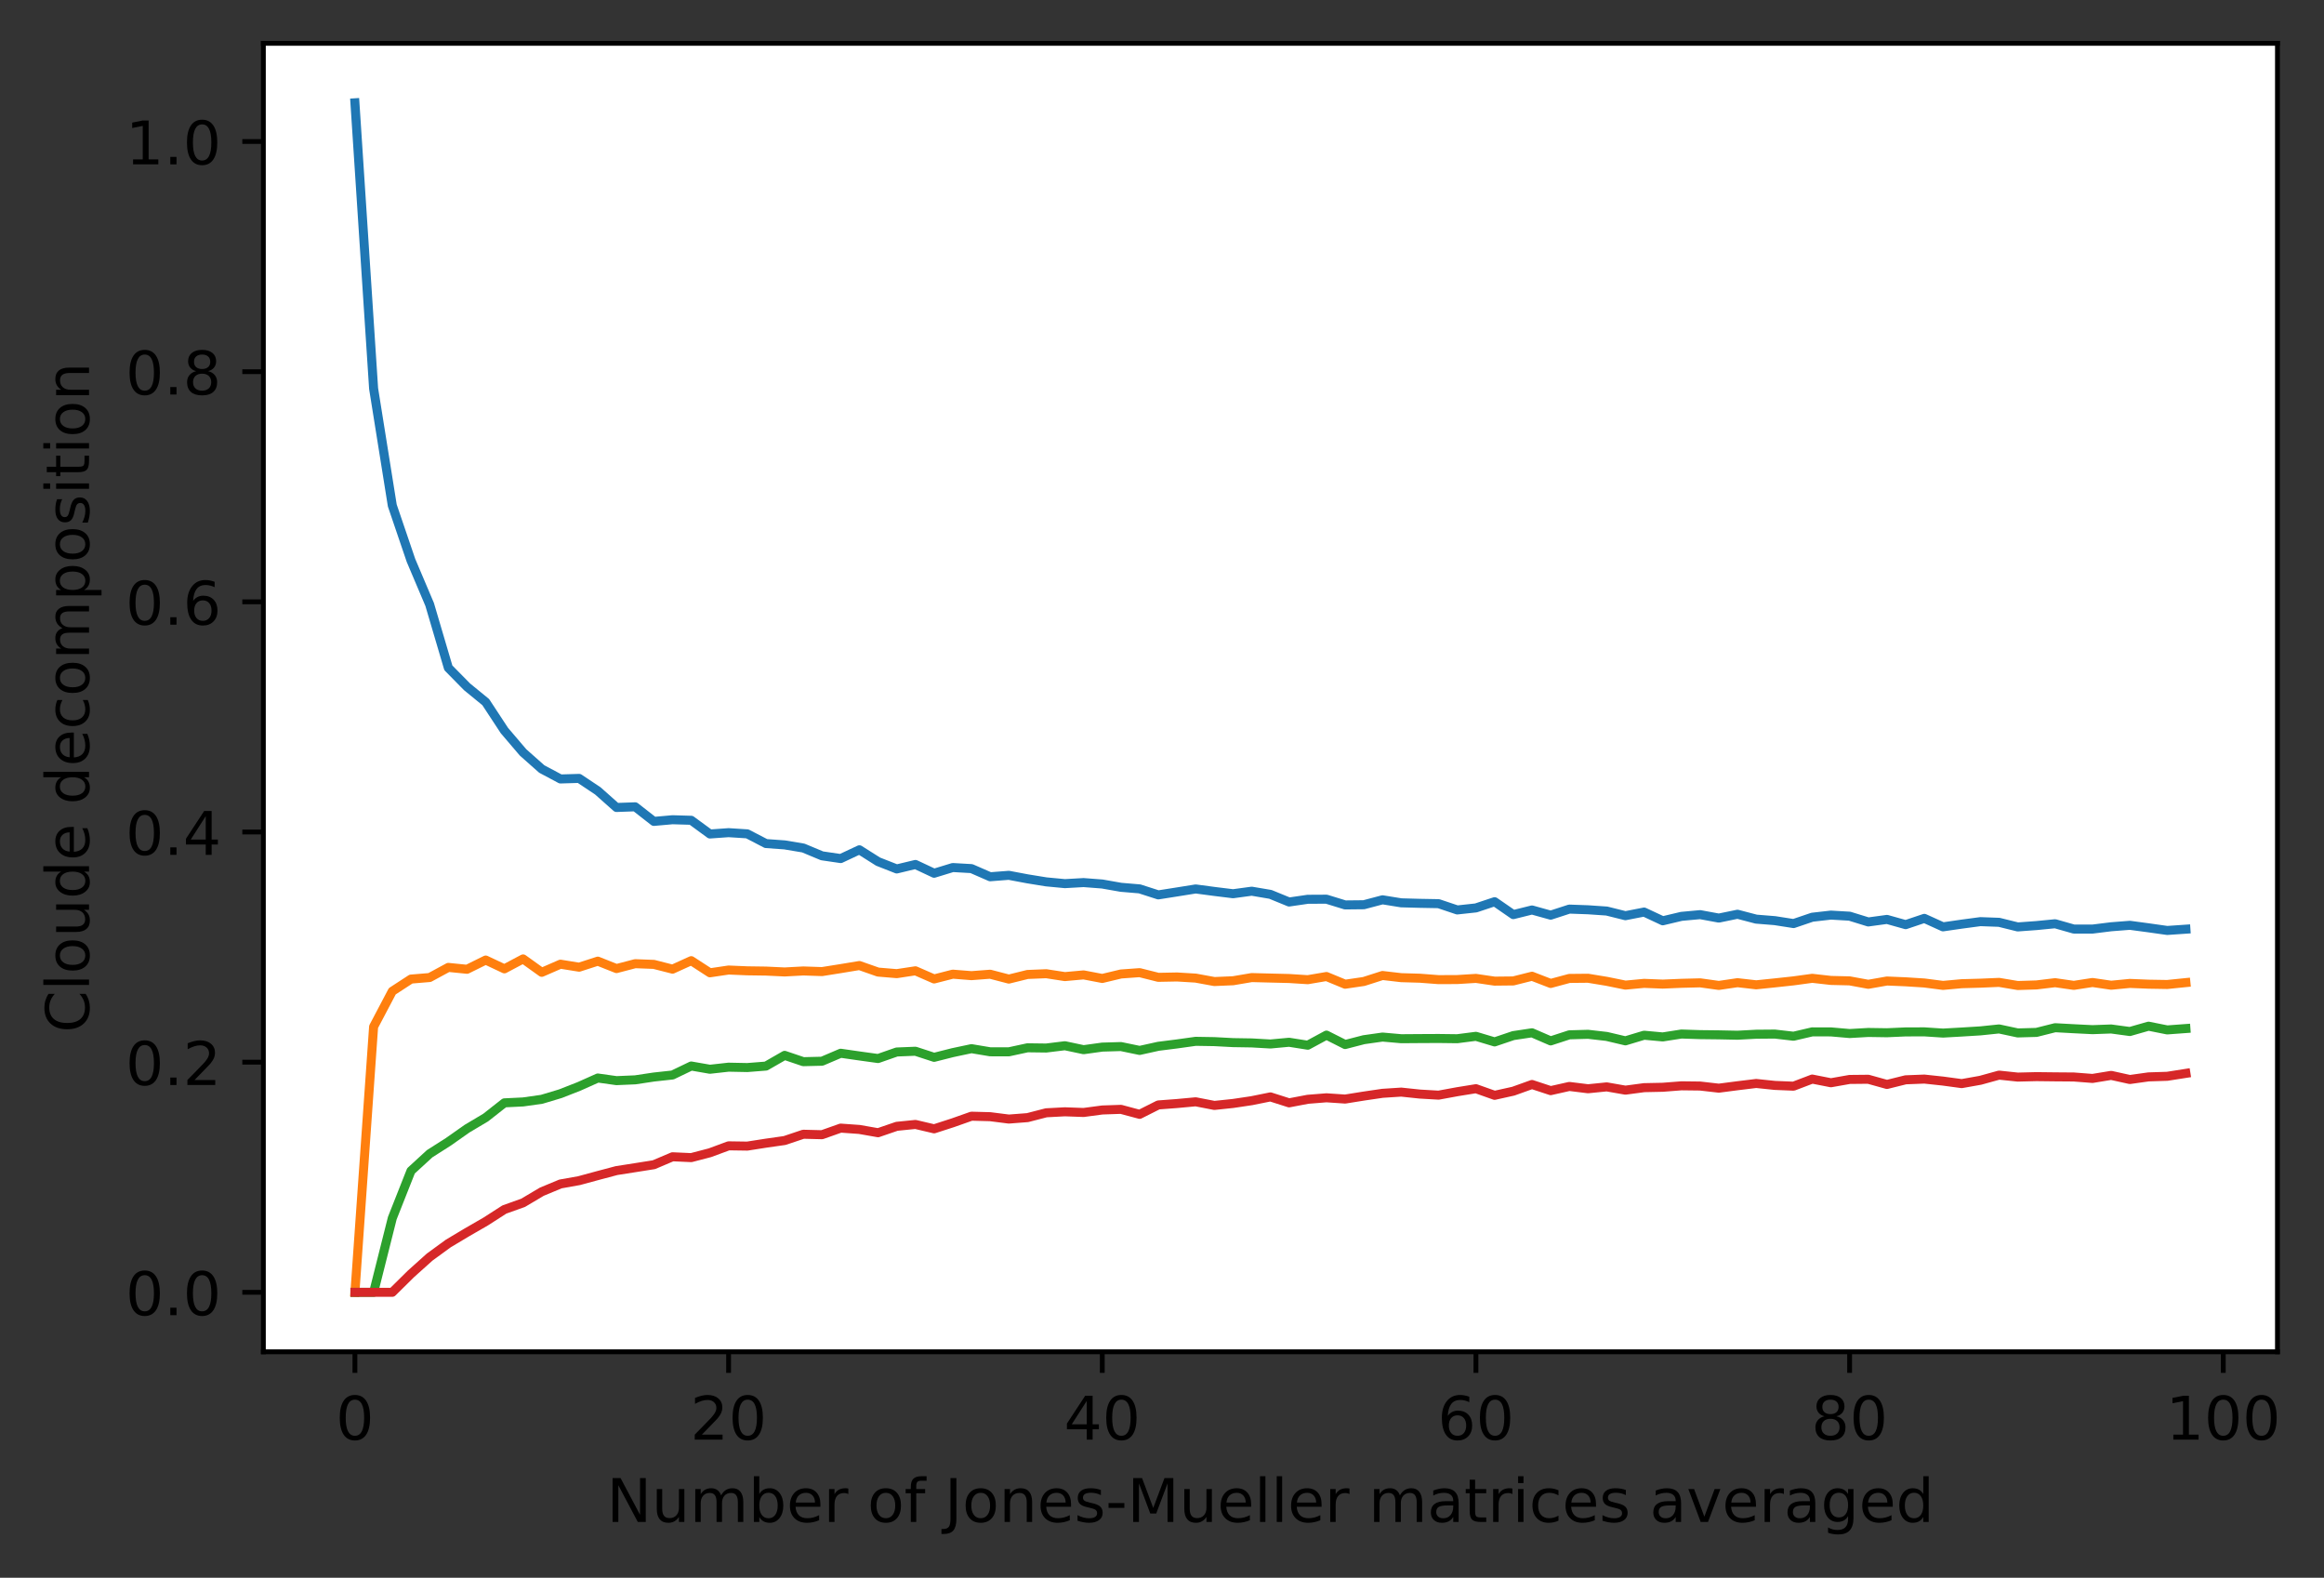 <?xml version="1.0" encoding="utf-8" standalone="no"?>
<!DOCTYPE svg PUBLIC "-//W3C//DTD SVG 1.1//EN"
  "http://www.w3.org/Graphics/SVG/1.1/DTD/svg11.dtd">
<!-- Created with matplotlib (https://matplotlib.org/) -->
<svg height="262.196pt" version="1.1" viewBox="0 0 386.318 262.196" width="386.318pt" xmlns="http://www.w3.org/2000/svg" xmlns:xlink="http://www.w3.org/1999/xlink">
 <rect x="0" y="0" width="386.318" height="262.196" fill="#333333" stroke="none"/>
 <defs>
  <style type="text/css">
*{stroke-linecap:butt;stroke-linejoin:round;}
  </style>
 </defs>
 <g id="figure_1">
  <g id="patch_1">
   <path d="M 0 262.196 
L 386.318 262.196 
L 386.318 0 
L 0 0 
z
" style="fill:none;"/>
  </g>
  <g id="axes_1">
   <g id="patch_2">
    <path d="M 43.781 224.64 
L 378.581 224.64 
L 378.581 7.2 
L 43.781 7.2 
z
" style="fill:#ffffff;"/>
   </g>
   <g id="matplotlib.axis_1">
    <g id="xtick_1">
     <g id="line2d_1">
      <defs>
       <path d="M 0 0 
L 0 3.5 
" id="mc9c6804176" style="stroke:#000000;stroke-width:0.8;"/>
      </defs>
      <g>
       <use style="stroke:#000000;stroke-width:0.8;" x="58.999" xlink:href="#mc9c6804176" y="224.64"/>
      </g>
     </g>
     <g id="text_1">
      <!-- 0 -->
      <defs>
       <path d="M 31.781 66.406 
Q 24.172 66.406 20.328 58.906 
Q 16.5 51.422 16.5 36.375 
Q 16.5 21.391 20.328 13.891 
Q 24.172 6.391 31.781 6.391 
Q 39.453 6.391 43.281 13.891 
Q 47.125 21.391 47.125 36.375 
Q 47.125 51.422 43.281 58.906 
Q 39.453 66.406 31.781 66.406 
z
M 31.781 74.219 
Q 44.047 74.219 50.516 64.516 
Q 56.984 54.828 56.984 36.375 
Q 56.984 17.969 50.516 8.266 
Q 44.047 -1.422 31.781 -1.422 
Q 19.531 -1.422 13.062 8.266 
Q 6.594 17.969 6.594 36.375 
Q 6.594 54.828 13.062 64.516 
Q 19.531 74.219 31.781 74.219 
z
" id="DejaVuSans-48"/>
      </defs>
      <g transform="translate(55.818 239.238)scale(0.1 -0.1)">
       <use xlink:href="#DejaVuSans-48"/>
      </g>
     </g>
    </g>
    <g id="xtick_2">
     <g id="line2d_2">
      <g>
       <use style="stroke:#000000;stroke-width:0.8;" x="121.114" xlink:href="#mc9c6804176" y="224.64"/>
      </g>
     </g>
     <g id="text_2">
      <!-- 20 -->
      <defs>
       <path d="M 19.188 8.297 
L 53.609 8.297 
L 53.609 0 
L 7.328 0 
L 7.328 8.297 
Q 12.938 14.109 22.625 23.891 
Q 32.328 33.688 34.812 36.531 
Q 39.547 41.844 41.422 45.531 
Q 43.312 49.219 43.312 52.781 
Q 43.312 58.594 39.234 62.25 
Q 35.156 65.922 28.609 65.922 
Q 23.969 65.922 18.812 64.312 
Q 13.672 62.703 7.812 59.422 
L 7.812 69.391 
Q 13.766 71.781 18.938 73 
Q 24.125 74.219 28.422 74.219 
Q 39.75 74.219 46.484 68.547 
Q 53.219 62.891 53.219 53.422 
Q 53.219 48.922 51.531 44.891 
Q 49.859 40.875 45.406 35.406 
Q 44.188 33.984 37.641 27.219 
Q 31.109 20.453 19.188 8.297 
z
" id="DejaVuSans-50"/>
      </defs>
      <g transform="translate(114.752 239.238)scale(0.1 -0.1)">
       <use xlink:href="#DejaVuSans-50"/>
       <use x="63.623" xlink:href="#DejaVuSans-48"/>
      </g>
     </g>
    </g>
    <g id="xtick_3">
     <g id="line2d_3">
      <g>
       <use style="stroke:#000000;stroke-width:0.8;" x="183.229" xlink:href="#mc9c6804176" y="224.64"/>
      </g>
     </g>
     <g id="text_3">
      <!-- 40 -->
      <defs>
       <path d="M 37.797 64.312 
L 12.891 25.391 
L 37.797 25.391 
z
M 35.203 72.906 
L 47.609 72.906 
L 47.609 25.391 
L 58.016 25.391 
L 58.016 17.188 
L 47.609 17.188 
L 47.609 0 
L 37.797 0 
L 37.797 17.188 
L 4.891 17.188 
L 4.891 26.703 
z
" id="DejaVuSans-52"/>
      </defs>
      <g transform="translate(176.867 239.238)scale(0.1 -0.1)">
       <use xlink:href="#DejaVuSans-52"/>
       <use x="63.623" xlink:href="#DejaVuSans-48"/>
      </g>
     </g>
    </g>
    <g id="xtick_4">
     <g id="line2d_4">
      <g>
       <use style="stroke:#000000;stroke-width:0.8;" x="245.345" xlink:href="#mc9c6804176" y="224.64"/>
      </g>
     </g>
     <g id="text_4">
      <!-- 60 -->
      <defs>
       <path d="M 33.016 40.375 
Q 26.375 40.375 22.484 35.828 
Q 18.609 31.297 18.609 23.391 
Q 18.609 15.531 22.484 10.953 
Q 26.375 6.391 33.016 6.391 
Q 39.656 6.391 43.531 10.953 
Q 47.406 15.531 47.406 23.391 
Q 47.406 31.297 43.531 35.828 
Q 39.656 40.375 33.016 40.375 
z
M 52.594 71.297 
L 52.594 62.312 
Q 48.875 64.062 45.094 64.984 
Q 41.312 65.922 37.594 65.922 
Q 27.828 65.922 22.672 59.328 
Q 17.531 52.734 16.797 39.406 
Q 19.672 43.656 24.016 45.922 
Q 28.375 48.188 33.594 48.188 
Q 44.578 48.188 50.953 41.516 
Q 57.328 34.859 57.328 23.391 
Q 57.328 12.156 50.688 5.359 
Q 44.047 -1.422 33.016 -1.422 
Q 20.359 -1.422 13.672 8.266 
Q 6.984 17.969 6.984 36.375 
Q 6.984 53.656 15.188 63.938 
Q 23.391 74.219 37.203 74.219 
Q 40.922 74.219 44.703 73.484 
Q 48.484 72.75 52.594 71.297 
z
" id="DejaVuSans-54"/>
      </defs>
      <g transform="translate(238.982 239.238)scale(0.1 -0.1)">
       <use xlink:href="#DejaVuSans-54"/>
       <use x="63.623" xlink:href="#DejaVuSans-48"/>
      </g>
     </g>
    </g>
    <g id="xtick_5">
     <g id="line2d_5">
      <g>
       <use style="stroke:#000000;stroke-width:0.8;" x="307.46" xlink:href="#mc9c6804176" y="224.64"/>
      </g>
     </g>
     <g id="text_5">
      <!-- 80 -->
      <defs>
       <path d="M 31.781 34.625 
Q 24.75 34.625 20.719 30.859 
Q 16.703 27.094 16.703 20.516 
Q 16.703 13.922 20.719 10.156 
Q 24.75 6.391 31.781 6.391 
Q 38.812 6.391 42.859 10.172 
Q 46.922 13.969 46.922 20.516 
Q 46.922 27.094 42.891 30.859 
Q 38.875 34.625 31.781 34.625 
z
M 21.922 38.812 
Q 15.578 40.375 12.031 44.719 
Q 8.5 49.078 8.5 55.328 
Q 8.5 64.062 14.719 69.141 
Q 20.953 74.219 31.781 74.219 
Q 42.672 74.219 48.875 69.141 
Q 55.078 64.062 55.078 55.328 
Q 55.078 49.078 51.531 44.719 
Q 48 40.375 41.703 38.812 
Q 48.828 37.156 52.797 32.312 
Q 56.781 27.484 56.781 20.516 
Q 56.781 9.906 50.312 4.234 
Q 43.844 -1.422 31.781 -1.422 
Q 19.734 -1.422 13.25 4.234 
Q 6.781 9.906 6.781 20.516 
Q 6.781 27.484 10.781 32.312 
Q 14.797 37.156 21.922 38.812 
z
M 18.312 54.391 
Q 18.312 48.734 21.844 45.562 
Q 25.391 42.391 31.781 42.391 
Q 38.141 42.391 41.719 45.562 
Q 45.312 48.734 45.312 54.391 
Q 45.312 60.062 41.719 63.234 
Q 38.141 66.406 31.781 66.406 
Q 25.391 66.406 21.844 63.234 
Q 18.312 60.062 18.312 54.391 
z
" id="DejaVuSans-56"/>
      </defs>
      <g transform="translate(301.097 239.238)scale(0.1 -0.1)">
       <use xlink:href="#DejaVuSans-56"/>
       <use x="63.623" xlink:href="#DejaVuSans-48"/>
      </g>
     </g>
    </g>
    <g id="xtick_6">
     <g id="line2d_6">
      <g>
       <use style="stroke:#000000;stroke-width:0.8;" x="369.575" xlink:href="#mc9c6804176" y="224.64"/>
      </g>
     </g>
     <g id="text_6">
      <!-- 100 -->
      <defs>
       <path d="M 12.406 8.297 
L 28.516 8.297 
L 28.516 63.922 
L 10.984 60.406 
L 10.984 69.391 
L 28.422 72.906 
L 38.281 72.906 
L 38.281 8.297 
L 54.391 8.297 
L 54.391 0 
L 12.406 0 
z
" id="DejaVuSans-49"/>
      </defs>
      <g transform="translate(360.031 239.238)scale(0.1 -0.1)">
       <use xlink:href="#DejaVuSans-49"/>
       <use x="63.623" xlink:href="#DejaVuSans-48"/>
       <use x="127.246" xlink:href="#DejaVuSans-48"/>
      </g>
     </g>
    </g>
    <g id="text_7">
     <!-- Number of Jones-Mueller matrices averaged -->
     <defs>
      <path d="M 9.812 72.906 
L 23.094 72.906 
L 55.422 11.922 
L 55.422 72.906 
L 64.984 72.906 
L 64.984 0 
L 51.703 0 
L 19.391 60.984 
L 19.391 0 
L 9.812 0 
z
" id="DejaVuSans-78"/>
      <path d="M 8.5 21.578 
L 8.5 54.688 
L 17.484 54.688 
L 17.484 21.922 
Q 17.484 14.156 20.5 10.266 
Q 23.531 6.391 29.594 6.391 
Q 36.859 6.391 41.078 11.031 
Q 45.312 15.672 45.312 23.688 
L 45.312 54.688 
L 54.297 54.688 
L 54.297 0 
L 45.312 0 
L 45.312 8.406 
Q 42.047 3.422 37.719 1 
Q 33.406 -1.422 27.688 -1.422 
Q 18.266 -1.422 13.375 4.438 
Q 8.5 10.297 8.5 21.578 
z
M 31.109 56 
z
" id="DejaVuSans-117"/>
      <path d="M 52 44.188 
Q 55.375 50.25 60.062 53.125 
Q 64.75 56 71.094 56 
Q 79.641 56 84.281 50.016 
Q 88.922 44.047 88.922 33.016 
L 88.922 0 
L 79.891 0 
L 79.891 32.719 
Q 79.891 40.578 77.094 44.375 
Q 74.312 48.188 68.609 48.188 
Q 61.625 48.188 57.562 43.547 
Q 53.516 38.922 53.516 30.906 
L 53.516 0 
L 44.484 0 
L 44.484 32.719 
Q 44.484 40.625 41.703 44.406 
Q 38.922 48.188 33.109 48.188 
Q 26.219 48.188 22.156 43.531 
Q 18.109 38.875 18.109 30.906 
L 18.109 0 
L 9.078 0 
L 9.078 54.688 
L 18.109 54.688 
L 18.109 46.188 
Q 21.188 51.219 25.484 53.609 
Q 29.781 56 35.688 56 
Q 41.656 56 45.828 52.969 
Q 50 49.953 52 44.188 
z
" id="DejaVuSans-109"/>
      <path d="M 48.688 27.297 
Q 48.688 37.203 44.609 42.844 
Q 40.531 48.484 33.406 48.484 
Q 26.266 48.484 22.188 42.844 
Q 18.109 37.203 18.109 27.297 
Q 18.109 17.391 22.188 11.75 
Q 26.266 6.109 33.406 6.109 
Q 40.531 6.109 44.609 11.75 
Q 48.688 17.391 48.688 27.297 
z
M 18.109 46.391 
Q 20.953 51.266 25.266 53.625 
Q 29.594 56 35.594 56 
Q 45.562 56 51.781 48.094 
Q 58.016 40.188 58.016 27.297 
Q 58.016 14.406 51.781 6.484 
Q 45.562 -1.422 35.594 -1.422 
Q 29.594 -1.422 25.266 0.953 
Q 20.953 3.328 18.109 8.203 
L 18.109 0 
L 9.078 0 
L 9.078 75.984 
L 18.109 75.984 
z
" id="DejaVuSans-98"/>
      <path d="M 56.203 29.594 
L 56.203 25.203 
L 14.891 25.203 
Q 15.484 15.922 20.484 11.062 
Q 25.484 6.203 34.422 6.203 
Q 39.594 6.203 44.453 7.469 
Q 49.312 8.734 54.109 11.281 
L 54.109 2.781 
Q 49.266 0.734 44.188 -0.344 
Q 39.109 -1.422 33.891 -1.422 
Q 20.797 -1.422 13.156 6.188 
Q 5.516 13.812 5.516 26.812 
Q 5.516 40.234 12.766 48.109 
Q 20.016 56 32.328 56 
Q 43.359 56 49.781 48.891 
Q 56.203 41.797 56.203 29.594 
z
M 47.219 32.234 
Q 47.125 39.594 43.094 43.984 
Q 39.062 48.391 32.422 48.391 
Q 24.906 48.391 20.391 44.141 
Q 15.875 39.891 15.188 32.172 
z
" id="DejaVuSans-101"/>
      <path d="M 41.109 46.297 
Q 39.594 47.172 37.812 47.578 
Q 36.031 48 33.891 48 
Q 26.266 48 22.188 43.047 
Q 18.109 38.094 18.109 28.812 
L 18.109 0 
L 9.078 0 
L 9.078 54.688 
L 18.109 54.688 
L 18.109 46.188 
Q 20.953 51.172 25.484 53.578 
Q 30.031 56 36.531 56 
Q 37.453 56 38.578 55.875 
Q 39.703 55.766 41.062 55.516 
z
" id="DejaVuSans-114"/>
      <path id="DejaVuSans-32"/>
      <path d="M 30.609 48.391 
Q 23.391 48.391 19.188 42.75 
Q 14.984 37.109 14.984 27.297 
Q 14.984 17.484 19.156 11.844 
Q 23.344 6.203 30.609 6.203 
Q 37.797 6.203 41.984 11.859 
Q 46.188 17.531 46.188 27.297 
Q 46.188 37.016 41.984 42.703 
Q 37.797 48.391 30.609 48.391 
z
M 30.609 56 
Q 42.328 56 49.016 48.375 
Q 55.719 40.766 55.719 27.297 
Q 55.719 13.875 49.016 6.219 
Q 42.328 -1.422 30.609 -1.422 
Q 18.844 -1.422 12.172 6.219 
Q 5.516 13.875 5.516 27.297 
Q 5.516 40.766 12.172 48.375 
Q 18.844 56 30.609 56 
z
" id="DejaVuSans-111"/>
      <path d="M 37.109 75.984 
L 37.109 68.5 
L 28.516 68.5 
Q 23.688 68.5 21.797 66.547 
Q 19.922 64.594 19.922 59.516 
L 19.922 54.688 
L 34.719 54.688 
L 34.719 47.703 
L 19.922 47.703 
L 19.922 0 
L 10.891 0 
L 10.891 47.703 
L 2.297 47.703 
L 2.297 54.688 
L 10.891 54.688 
L 10.891 58.5 
Q 10.891 67.625 15.141 71.797 
Q 19.391 75.984 28.609 75.984 
z
" id="DejaVuSans-102"/>
      <path d="M 9.812 72.906 
L 19.672 72.906 
L 19.672 5.078 
Q 19.672 -8.109 14.672 -14.062 
Q 9.672 -20.016 -1.422 -20.016 
L -5.172 -20.016 
L -5.172 -11.719 
L -2.094 -11.719 
Q 4.438 -11.719 7.125 -8.047 
Q 9.812 -4.391 9.812 5.078 
z
" id="DejaVuSans-74"/>
      <path d="M 54.891 33.016 
L 54.891 0 
L 45.906 0 
L 45.906 32.719 
Q 45.906 40.484 42.875 44.328 
Q 39.844 48.188 33.797 48.188 
Q 26.516 48.188 22.312 43.547 
Q 18.109 38.922 18.109 30.906 
L 18.109 0 
L 9.078 0 
L 9.078 54.688 
L 18.109 54.688 
L 18.109 46.188 
Q 21.344 51.125 25.703 53.562 
Q 30.078 56 35.797 56 
Q 45.219 56 50.047 50.172 
Q 54.891 44.344 54.891 33.016 
z
" id="DejaVuSans-110"/>
      <path d="M 44.281 53.078 
L 44.281 44.578 
Q 40.484 46.531 36.375 47.5 
Q 32.281 48.484 27.875 48.484 
Q 21.188 48.484 17.844 46.438 
Q 14.5 44.391 14.5 40.281 
Q 14.5 37.156 16.891 35.375 
Q 19.281 33.594 26.516 31.984 
L 29.594 31.297 
Q 39.156 29.25 43.188 25.516 
Q 47.219 21.781 47.219 15.094 
Q 47.219 7.469 41.188 3.016 
Q 35.156 -1.422 24.609 -1.422 
Q 20.219 -1.422 15.453 -0.562 
Q 10.688 0.297 5.422 2 
L 5.422 11.281 
Q 10.406 8.688 15.234 7.391 
Q 20.062 6.109 24.812 6.109 
Q 31.156 6.109 34.562 8.281 
Q 37.984 10.453 37.984 14.406 
Q 37.984 18.062 35.516 20.016 
Q 33.062 21.969 24.703 23.781 
L 21.578 24.516 
Q 13.234 26.266 9.516 29.906 
Q 5.812 33.547 5.812 39.891 
Q 5.812 47.609 11.281 51.797 
Q 16.75 56 26.812 56 
Q 31.781 56 36.172 55.266 
Q 40.578 54.547 44.281 53.078 
z
" id="DejaVuSans-115"/>
      <path d="M 4.891 31.391 
L 31.203 31.391 
L 31.203 23.391 
L 4.891 23.391 
z
" id="DejaVuSans-45"/>
      <path d="M 9.812 72.906 
L 24.516 72.906 
L 43.109 23.297 
L 61.812 72.906 
L 76.516 72.906 
L 76.516 0 
L 66.891 0 
L 66.891 64.016 
L 48.094 14.016 
L 38.188 14.016 
L 19.391 64.016 
L 19.391 0 
L 9.812 0 
z
" id="DejaVuSans-77"/>
      <path d="M 9.422 75.984 
L 18.406 75.984 
L 18.406 0 
L 9.422 0 
z
" id="DejaVuSans-108"/>
      <path d="M 34.281 27.484 
Q 23.391 27.484 19.188 25 
Q 14.984 22.516 14.984 16.5 
Q 14.984 11.719 18.141 8.906 
Q 21.297 6.109 26.703 6.109 
Q 34.188 6.109 38.703 11.406 
Q 43.219 16.703 43.219 25.484 
L 43.219 27.484 
z
M 52.203 31.203 
L 52.203 0 
L 43.219 0 
L 43.219 8.297 
Q 40.141 3.328 35.547 0.953 
Q 30.953 -1.422 24.312 -1.422 
Q 15.922 -1.422 10.953 3.297 
Q 6 8.016 6 15.922 
Q 6 25.141 12.172 29.828 
Q 18.359 34.516 30.609 34.516 
L 43.219 34.516 
L 43.219 35.406 
Q 43.219 41.609 39.141 45 
Q 35.062 48.391 27.688 48.391 
Q 23 48.391 18.547 47.266 
Q 14.109 46.141 10.016 43.891 
L 10.016 52.203 
Q 14.938 54.109 19.578 55.047 
Q 24.219 56 28.609 56 
Q 40.484 56 46.344 49.844 
Q 52.203 43.703 52.203 31.203 
z
" id="DejaVuSans-97"/>
      <path d="M 18.312 70.219 
L 18.312 54.688 
L 36.812 54.688 
L 36.812 47.703 
L 18.312 47.703 
L 18.312 18.016 
Q 18.312 11.328 20.141 9.422 
Q 21.969 7.516 27.594 7.516 
L 36.812 7.516 
L 36.812 0 
L 27.594 0 
Q 17.188 0 13.234 3.875 
Q 9.281 7.766 9.281 18.016 
L 9.281 47.703 
L 2.688 47.703 
L 2.688 54.688 
L 9.281 54.688 
L 9.281 70.219 
z
" id="DejaVuSans-116"/>
      <path d="M 9.422 54.688 
L 18.406 54.688 
L 18.406 0 
L 9.422 0 
z
M 9.422 75.984 
L 18.406 75.984 
L 18.406 64.594 
L 9.422 64.594 
z
" id="DejaVuSans-105"/>
      <path d="M 48.781 52.594 
L 48.781 44.188 
Q 44.969 46.297 41.141 47.344 
Q 37.312 48.391 33.406 48.391 
Q 24.656 48.391 19.812 42.844 
Q 14.984 37.312 14.984 27.297 
Q 14.984 17.281 19.812 11.734 
Q 24.656 6.203 33.406 6.203 
Q 37.312 6.203 41.141 7.25 
Q 44.969 8.297 48.781 10.406 
L 48.781 2.094 
Q 45.016 0.344 40.984 -0.531 
Q 36.969 -1.422 32.422 -1.422 
Q 20.062 -1.422 12.781 6.344 
Q 5.516 14.109 5.516 27.297 
Q 5.516 40.672 12.859 48.328 
Q 20.219 56 33.016 56 
Q 37.156 56 41.109 55.141 
Q 45.062 54.297 48.781 52.594 
z
" id="DejaVuSans-99"/>
      <path d="M 2.984 54.688 
L 12.5 54.688 
L 29.594 8.797 
L 46.688 54.688 
L 56.203 54.688 
L 35.688 0 
L 23.484 0 
z
" id="DejaVuSans-118"/>
      <path d="M 45.406 27.984 
Q 45.406 37.75 41.375 43.109 
Q 37.359 48.484 30.078 48.484 
Q 22.859 48.484 18.828 43.109 
Q 14.797 37.75 14.797 27.984 
Q 14.797 18.266 18.828 12.891 
Q 22.859 7.516 30.078 7.516 
Q 37.359 7.516 41.375 12.891 
Q 45.406 18.266 45.406 27.984 
z
M 54.391 6.781 
Q 54.391 -7.172 48.188 -13.984 
Q 42 -20.797 29.203 -20.797 
Q 24.469 -20.797 20.266 -20.094 
Q 16.062 -19.391 12.109 -17.922 
L 12.109 -9.188 
Q 16.062 -11.328 19.922 -12.344 
Q 23.781 -13.375 27.781 -13.375 
Q 36.625 -13.375 41.016 -8.766 
Q 45.406 -4.156 45.406 5.172 
L 45.406 9.625 
Q 42.625 4.781 38.281 2.391 
Q 33.938 0 27.875 0 
Q 17.828 0 11.672 7.656 
Q 5.516 15.328 5.516 27.984 
Q 5.516 40.672 11.672 48.328 
Q 17.828 56 27.875 56 
Q 33.938 56 38.281 53.609 
Q 42.625 51.219 45.406 46.391 
L 45.406 54.688 
L 54.391 54.688 
z
" id="DejaVuSans-103"/>
      <path d="M 45.406 46.391 
L 45.406 75.984 
L 54.391 75.984 
L 54.391 0 
L 45.406 0 
L 45.406 8.203 
Q 42.578 3.328 38.25 0.953 
Q 33.938 -1.422 27.875 -1.422 
Q 17.969 -1.422 11.734 6.484 
Q 5.516 14.406 5.516 27.297 
Q 5.516 40.188 11.734 48.094 
Q 17.969 56 27.875 56 
Q 33.938 56 38.25 53.625 
Q 42.578 51.266 45.406 46.391 
z
M 14.797 27.297 
Q 14.797 17.391 18.875 11.75 
Q 22.953 6.109 30.078 6.109 
Q 37.203 6.109 41.297 11.75 
Q 45.406 17.391 45.406 27.297 
Q 45.406 37.203 41.297 42.844 
Q 37.203 48.484 30.078 48.484 
Q 22.953 48.484 18.875 42.844 
Q 14.797 37.203 14.797 27.297 
z
" id="DejaVuSans-100"/>
     </defs>
     <g transform="translate(100.848 252.917)scale(0.1 -0.1)">
      <use xlink:href="#DejaVuSans-78"/>
      <use x="74.805" xlink:href="#DejaVuSans-117"/>
      <use x="138.184" xlink:href="#DejaVuSans-109"/>
      <use x="235.596" xlink:href="#DejaVuSans-98"/>
      <use x="299.072" xlink:href="#DejaVuSans-101"/>
      <use x="360.596" xlink:href="#DejaVuSans-114"/>
      <use x="401.709" xlink:href="#DejaVuSans-32"/>
      <use x="433.496" xlink:href="#DejaVuSans-111"/>
      <use x="494.678" xlink:href="#DejaVuSans-102"/>
      <use x="529.883" xlink:href="#DejaVuSans-32"/>
      <use x="561.67" xlink:href="#DejaVuSans-74"/>
      <use x="591.162" xlink:href="#DejaVuSans-111"/>
      <use x="652.344" xlink:href="#DejaVuSans-110"/>
      <use x="715.723" xlink:href="#DejaVuSans-101"/>
      <use x="777.246" xlink:href="#DejaVuSans-115"/>
      <use x="829.346" xlink:href="#DejaVuSans-45"/>
      <use x="865.43" xlink:href="#DejaVuSans-77"/>
      <use x="951.709" xlink:href="#DejaVuSans-117"/>
      <use x="1015.088" xlink:href="#DejaVuSans-101"/>
      <use x="1076.611" xlink:href="#DejaVuSans-108"/>
      <use x="1104.395" xlink:href="#DejaVuSans-108"/>
      <use x="1132.178" xlink:href="#DejaVuSans-101"/>
      <use x="1193.701" xlink:href="#DejaVuSans-114"/>
      <use x="1234.814" xlink:href="#DejaVuSans-32"/>
      <use x="1266.602" xlink:href="#DejaVuSans-109"/>
      <use x="1364.014" xlink:href="#DejaVuSans-97"/>
      <use x="1425.293" xlink:href="#DejaVuSans-116"/>
      <use x="1464.502" xlink:href="#DejaVuSans-114"/>
      <use x="1505.615" xlink:href="#DejaVuSans-105"/>
      <use x="1533.398" xlink:href="#DejaVuSans-99"/>
      <use x="1588.379" xlink:href="#DejaVuSans-101"/>
      <use x="1649.902" xlink:href="#DejaVuSans-115"/>
      <use x="1702.002" xlink:href="#DejaVuSans-32"/>
      <use x="1733.789" xlink:href="#DejaVuSans-97"/>
      <use x="1795.068" xlink:href="#DejaVuSans-118"/>
      <use x="1854.248" xlink:href="#DejaVuSans-101"/>
      <use x="1915.771" xlink:href="#DejaVuSans-114"/>
      <use x="1956.885" xlink:href="#DejaVuSans-97"/>
      <use x="2018.164" xlink:href="#DejaVuSans-103"/>
      <use x="2081.641" xlink:href="#DejaVuSans-101"/>
      <use x="2143.164" xlink:href="#DejaVuSans-100"/>
     </g>
    </g>
   </g>
   <g id="matplotlib.axis_2">
    <g id="ytick_1">
     <g id="line2d_7">
      <defs>
       <path d="M 0 0 
L -3.5 0 
" id="mac4f6baf3b" style="stroke:#000000;stroke-width:0.8;"/>
      </defs>
      <g>
       <use style="stroke:#000000;stroke-width:0.8;" x="43.781" xlink:href="#mac4f6baf3b" y="214.756"/>
      </g>
     </g>
     <g id="text_8">
      <!-- 0.0 -->
      <defs>
       <path d="M 10.688 12.406 
L 21 12.406 
L 21 0 
L 10.688 0 
z
" id="DejaVuSans-46"/>
      </defs>
      <g transform="translate(20.878 218.556)scale(0.1 -0.1)">
       <use xlink:href="#DejaVuSans-48"/>
       <use x="63.623" xlink:href="#DejaVuSans-46"/>
       <use x="95.41" xlink:href="#DejaVuSans-48"/>
      </g>
     </g>
    </g>
    <g id="ytick_2">
     <g id="line2d_8">
      <g>
       <use style="stroke:#000000;stroke-width:0.8;" x="43.781" xlink:href="#mac4f6baf3b" y="176.508"/>
      </g>
     </g>
     <g id="text_9">
      <!-- 0.2 -->
      <g transform="translate(20.878 180.307)scale(0.1 -0.1)">
       <use xlink:href="#DejaVuSans-48"/>
       <use x="63.623" xlink:href="#DejaVuSans-46"/>
       <use x="95.41" xlink:href="#DejaVuSans-50"/>
      </g>
     </g>
    </g>
    <g id="ytick_3">
     <g id="line2d_9">
      <g>
       <use style="stroke:#000000;stroke-width:0.8;" x="43.781" xlink:href="#mac4f6baf3b" y="138.26"/>
      </g>
     </g>
     <g id="text_10">
      <!-- 0.4 -->
      <g transform="translate(20.878 142.059)scale(0.1 -0.1)">
       <use xlink:href="#DejaVuSans-48"/>
       <use x="63.623" xlink:href="#DejaVuSans-46"/>
       <use x="95.41" xlink:href="#DejaVuSans-52"/>
      </g>
     </g>
    </g>
    <g id="ytick_4">
     <g id="line2d_10">
      <g>
       <use style="stroke:#000000;stroke-width:0.8;" x="43.781" xlink:href="#mac4f6baf3b" y="100.011"/>
      </g>
     </g>
     <g id="text_11">
      <!-- 0.6 -->
      <g transform="translate(20.878 103.81)scale(0.1 -0.1)">
       <use xlink:href="#DejaVuSans-48"/>
       <use x="63.623" xlink:href="#DejaVuSans-46"/>
       <use x="95.41" xlink:href="#DejaVuSans-54"/>
      </g>
     </g>
    </g>
    <g id="ytick_5">
     <g id="line2d_11">
      <g>
       <use style="stroke:#000000;stroke-width:0.8;" x="43.781" xlink:href="#mac4f6baf3b" y="61.763"/>
      </g>
     </g>
     <g id="text_12">
      <!-- 0.8 -->
      <g transform="translate(20.878 65.562)scale(0.1 -0.1)">
       <use xlink:href="#DejaVuSans-48"/>
       <use x="63.623" xlink:href="#DejaVuSans-46"/>
       <use x="95.41" xlink:href="#DejaVuSans-56"/>
      </g>
     </g>
    </g>
    <g id="ytick_6">
     <g id="line2d_12">
      <g>
       <use style="stroke:#000000;stroke-width:0.8;" x="43.781" xlink:href="#mac4f6baf3b" y="23.515"/>
      </g>
     </g>
     <g id="text_13">
      <!-- 1.0 -->
      <g transform="translate(20.878 27.314)scale(0.1 -0.1)">
       <use xlink:href="#DejaVuSans-49"/>
       <use x="63.623" xlink:href="#DejaVuSans-46"/>
       <use x="95.41" xlink:href="#DejaVuSans-48"/>
      </g>
     </g>
    </g>
    <g id="text_14">
     <!-- Cloude decomposition -->
     <defs>
      <path d="M 64.406 67.281 
L 64.406 56.891 
Q 59.422 61.531 53.781 63.812 
Q 48.141 66.109 41.797 66.109 
Q 29.297 66.109 22.656 58.469 
Q 16.016 50.828 16.016 36.375 
Q 16.016 21.969 22.656 14.328 
Q 29.297 6.688 41.797 6.688 
Q 48.141 6.688 53.781 8.984 
Q 59.422 11.281 64.406 15.922 
L 64.406 5.609 
Q 59.234 2.094 53.438 0.328 
Q 47.656 -1.422 41.219 -1.422 
Q 24.656 -1.422 15.125 8.703 
Q 5.609 18.844 5.609 36.375 
Q 5.609 53.953 15.125 64.078 
Q 24.656 74.219 41.219 74.219 
Q 47.75 74.219 53.531 72.484 
Q 59.328 70.75 64.406 67.281 
z
" id="DejaVuSans-67"/>
      <path d="M 18.109 8.203 
L 18.109 -20.797 
L 9.078 -20.797 
L 9.078 54.688 
L 18.109 54.688 
L 18.109 46.391 
Q 20.953 51.266 25.266 53.625 
Q 29.594 56 35.594 56 
Q 45.562 56 51.781 48.094 
Q 58.016 40.188 58.016 27.297 
Q 58.016 14.406 51.781 6.484 
Q 45.562 -1.422 35.594 -1.422 
Q 29.594 -1.422 25.266 0.953 
Q 20.953 3.328 18.109 8.203 
z
M 48.688 27.297 
Q 48.688 37.203 44.609 42.844 
Q 40.531 48.484 33.406 48.484 
Q 26.266 48.484 22.188 42.844 
Q 18.109 37.203 18.109 27.297 
Q 18.109 17.391 22.188 11.75 
Q 26.266 6.109 33.406 6.109 
Q 40.531 6.109 44.609 11.75 
Q 48.688 17.391 48.688 27.297 
z
" id="DejaVuSans-112"/>
     </defs>
     <g transform="translate(14.798 171.603)rotate(-90)scale(0.1 -0.1)">
      <use xlink:href="#DejaVuSans-67"/>
      <use x="69.824" xlink:href="#DejaVuSans-108"/>
      <use x="97.607" xlink:href="#DejaVuSans-111"/>
      <use x="158.789" xlink:href="#DejaVuSans-117"/>
      <use x="222.168" xlink:href="#DejaVuSans-100"/>
      <use x="285.645" xlink:href="#DejaVuSans-101"/>
      <use x="347.168" xlink:href="#DejaVuSans-32"/>
      <use x="378.955" xlink:href="#DejaVuSans-100"/>
      <use x="442.432" xlink:href="#DejaVuSans-101"/>
      <use x="503.955" xlink:href="#DejaVuSans-99"/>
      <use x="558.936" xlink:href="#DejaVuSans-111"/>
      <use x="620.117" xlink:href="#DejaVuSans-109"/>
      <use x="717.529" xlink:href="#DejaVuSans-112"/>
      <use x="781.006" xlink:href="#DejaVuSans-111"/>
      <use x="842.188" xlink:href="#DejaVuSans-115"/>
      <use x="894.287" xlink:href="#DejaVuSans-105"/>
      <use x="922.07" xlink:href="#DejaVuSans-116"/>
      <use x="961.279" xlink:href="#DejaVuSans-105"/>
      <use x="989.062" xlink:href="#DejaVuSans-111"/>
      <use x="1050.244" xlink:href="#DejaVuSans-110"/>
     </g>
    </g>
   </g>
   <g id="line2d_13">
    <path clip-path="url(#pb9a1f77b6b)" d="M 58.999 17.084 
L 62.105 64.572 
L 65.211 84.004 
L 68.317 93.129 
L 71.422 100.45 
L 74.528 110.979 
L 77.634 114.134 
L 80.74 116.672 
L 83.845 121.4 
L 86.951 125.039 
L 90.057 127.792 
L 93.163 129.448 
L 96.268 129.355 
L 99.374 131.428 
L 102.48 134.187 
L 105.586 134.075 
L 108.691 136.5 
L 111.797 136.224 
L 114.903 136.316 
L 118.009 138.592 
L 121.114 138.372 
L 124.22 138.57 
L 127.326 140.182 
L 130.432 140.405 
L 133.537 140.925 
L 136.643 142.221 
L 139.749 142.677 
L 142.855 141.22 
L 145.96 143.184 
L 149.066 144.403 
L 152.172 143.658 
L 155.278 145.117 
L 158.383 144.167 
L 161.489 144.345 
L 164.595 145.7 
L 167.701 145.46 
L 170.806 146.045 
L 173.912 146.549 
L 177.018 146.843 
L 180.124 146.667 
L 183.229 146.905 
L 186.335 147.452 
L 189.441 147.715 
L 192.547 148.713 
L 195.652 148.224 
L 198.758 147.727 
L 201.864 148.14 
L 204.97 148.521 
L 208.075 148.1 
L 211.181 148.626 
L 214.287 149.896 
L 217.393 149.444 
L 220.499 149.427 
L 223.604 150.382 
L 226.71 150.35 
L 229.816 149.529 
L 232.922 150.032 
L 236.027 150.116 
L 239.133 150.172 
L 242.239 151.215 
L 245.345 150.879 
L 248.45 149.846 
L 251.556 151.991 
L 254.662 151.22 
L 257.768 152.084 
L 260.873 151.075 
L 263.979 151.186 
L 267.085 151.398 
L 270.191 152.171 
L 273.296 151.565 
L 276.402 153.018 
L 279.508 152.281 
L 282.614 151.995 
L 285.719 152.568 
L 288.825 151.929 
L 291.931 152.742 
L 295.037 152.993 
L 298.142 153.479 
L 301.248 152.425 
L 304.354 152.071 
L 307.46 152.253 
L 310.565 153.211 
L 313.671 152.788 
L 316.777 153.659 
L 319.883 152.615 
L 322.988 154.023 
L 326.094 153.573 
L 329.2 153.158 
L 332.306 153.271 
L 335.411 154.039 
L 338.517 153.812 
L 341.623 153.509 
L 344.729 154.391 
L 347.834 154.395 
L 350.94 154.01 
L 354.046 153.768 
L 357.152 154.184 
L 360.257 154.623 
L 363.363 154.411 
" style="fill:none;stroke:#1f77b4;stroke-linecap:square;stroke-width:1.5;"/>
   </g>
   <g id="line2d_14">
    <path clip-path="url(#pb9a1f77b6b)" d="M 58.999 214.756 
L 62.105 170.62 
L 65.211 164.726 
L 68.317 162.704 
L 71.422 162.445 
L 74.528 160.763 
L 77.634 161.075 
L 80.74 159.54 
L 83.845 161.003 
L 86.951 159.354 
L 90.057 161.581 
L 93.163 160.229 
L 96.268 160.729 
L 99.374 159.726 
L 102.48 160.958 
L 105.586 160.146 
L 108.691 160.263 
L 111.797 161.055 
L 114.903 159.645 
L 118.009 161.661 
L 121.114 161.2 
L 124.22 161.331 
L 127.326 161.375 
L 130.432 161.521 
L 133.537 161.355 
L 136.643 161.459 
L 139.749 160.964 
L 142.855 160.452 
L 145.96 161.541 
L 149.066 161.801 
L 152.172 161.329 
L 155.278 162.684 
L 158.383 161.887 
L 161.489 162.134 
L 164.595 161.896 
L 167.701 162.705 
L 170.806 161.937 
L 173.912 161.812 
L 177.018 162.291 
L 180.124 162.009 
L 183.229 162.602 
L 186.335 161.858 
L 189.441 161.634 
L 192.547 162.414 
L 195.652 162.354 
L 198.758 162.542 
L 201.864 163.113 
L 204.97 162.981 
L 208.075 162.454 
L 211.181 162.533 
L 214.287 162.608 
L 217.393 162.805 
L 220.499 162.277 
L 223.604 163.559 
L 226.71 163.103 
L 229.816 162.108 
L 232.922 162.469 
L 236.027 162.559 
L 239.133 162.797 
L 242.239 162.782 
L 245.345 162.59 
L 248.45 163.046 
L 251.556 163.013 
L 254.662 162.231 
L 257.768 163.431 
L 260.873 162.596 
L 263.979 162.565 
L 267.085 163.076 
L 270.191 163.708 
L 273.296 163.416 
L 276.402 163.54 
L 279.508 163.407 
L 282.614 163.329 
L 285.719 163.759 
L 288.825 163.303 
L 291.931 163.657 
L 295.037 163.337 
L 298.142 163.001 
L 301.248 162.576 
L 304.354 162.928 
L 307.46 163.002 
L 310.565 163.572 
L 313.671 163.025 
L 316.777 163.156 
L 319.883 163.354 
L 322.988 163.755 
L 326.094 163.473 
L 329.2 163.386 
L 332.306 163.253 
L 335.411 163.773 
L 338.517 163.677 
L 341.623 163.304 
L 344.729 163.75 
L 347.834 163.271 
L 350.94 163.726 
L 354.046 163.426 
L 357.152 163.552 
L 360.257 163.603 
L 363.363 163.288 
" style="fill:none;stroke:#ff7f0e;stroke-linecap:square;stroke-width:1.5;"/>
   </g>
   <g id="line2d_15">
    <path clip-path="url(#pb9a1f77b6b)" d="M 58.999 214.756 
L 62.105 214.756 
L 65.211 202.429 
L 68.317 194.576 
L 71.422 191.725 
L 74.528 189.748 
L 77.634 187.561 
L 80.74 185.714 
L 83.845 183.272 
L 86.951 183.122 
L 90.057 182.682 
L 93.163 181.75 
L 96.268 180.532 
L 99.374 179.144 
L 102.48 179.581 
L 105.586 179.448 
L 108.691 178.981 
L 111.797 178.643 
L 114.903 177.149 
L 118.009 177.69 
L 121.114 177.344 
L 124.22 177.406 
L 127.326 177.162 
L 130.432 175.38 
L 133.537 176.43 
L 136.643 176.355 
L 139.749 175.029 
L 142.855 175.477 
L 145.96 175.906 
L 149.066 174.821 
L 152.172 174.695 
L 155.278 175.708 
L 158.383 174.924 
L 161.489 174.267 
L 164.595 174.788 
L 167.701 174.792 
L 170.806 174.122 
L 173.912 174.162 
L 177.018 173.78 
L 180.124 174.438 
L 183.229 174.008 
L 186.335 173.917 
L 189.441 174.56 
L 192.547 173.873 
L 195.652 173.481 
L 198.758 173.047 
L 201.864 173.098 
L 204.97 173.263 
L 208.075 173.313 
L 211.181 173.491 
L 214.287 173.203 
L 217.393 173.694 
L 220.499 172.015 
L 223.604 173.581 
L 226.71 172.777 
L 229.816 172.339 
L 232.922 172.614 
L 236.027 172.591 
L 239.133 172.576 
L 242.239 172.615 
L 245.345 172.216 
L 248.45 173.146 
L 251.556 172.096 
L 254.662 171.632 
L 257.768 172.977 
L 260.873 171.967 
L 263.979 171.88 
L 267.085 172.236 
L 270.191 172.969 
L 273.296 172.033 
L 276.402 172.318 
L 279.508 171.834 
L 282.614 171.935 
L 285.719 171.97 
L 288.825 172.034 
L 291.931 171.868 
L 295.037 171.842 
L 298.142 172.2 
L 301.248 171.476 
L 304.354 171.482 
L 307.46 171.753 
L 310.565 171.574 
L 313.671 171.622 
L 316.777 171.484 
L 319.883 171.474 
L 322.988 171.678 
L 326.094 171.504 
L 329.2 171.312 
L 332.306 170.989 
L 335.411 171.653 
L 338.517 171.566 
L 341.623 170.785 
L 344.729 170.955 
L 347.834 171.11 
L 350.94 170.997 
L 354.046 171.417 
L 357.152 170.531 
L 360.257 171.152 
L 363.363 170.923 
" style="fill:none;stroke:#2ca02c;stroke-linecap:square;stroke-width:1.5;"/>
   </g>
   <g id="line2d_16">
    <path clip-path="url(#pb9a1f77b6b)" d="M 58.999 214.756 
L 62.105 214.756 
L 65.211 214.756 
L 68.317 211.689 
L 71.422 208.903 
L 74.528 206.637 
L 77.634 204.783 
L 80.74 202.991 
L 83.845 200.995 
L 86.951 199.887 
L 90.057 198.043 
L 93.163 196.752 
L 96.268 196.198 
L 99.374 195.355 
L 102.48 194.531 
L 105.586 194.044 
L 108.691 193.552 
L 111.797 192.233 
L 114.903 192.374 
L 118.009 191.564 
L 121.114 190.415 
L 124.22 190.46 
L 127.326 189.974 
L 130.432 189.531 
L 133.537 188.489 
L 136.643 188.568 
L 139.749 187.47 
L 142.855 187.692 
L 145.96 188.238 
L 149.066 187.172 
L 152.172 186.859 
L 155.278 187.59 
L 158.383 186.586 
L 161.489 185.49 
L 164.595 185.572 
L 167.701 185.966 
L 170.806 185.727 
L 173.912 184.925 
L 177.018 184.759 
L 180.124 184.872 
L 183.229 184.458 
L 186.335 184.351 
L 189.441 185.181 
L 192.547 183.619 
L 195.652 183.386 
L 198.758 183.098 
L 201.864 183.701 
L 204.97 183.374 
L 208.075 182.911 
L 211.181 182.283 
L 214.287 183.273 
L 217.393 182.681 
L 220.499 182.432 
L 223.604 182.642 
L 226.71 182.144 
L 229.816 181.688 
L 232.922 181.486 
L 236.027 181.814 
L 239.133 181.993 
L 242.239 181.422 
L 245.345 180.92 
L 248.45 182.022 
L 251.556 181.333 
L 254.662 180.22 
L 257.768 181.243 
L 260.873 180.546 
L 263.979 180.931 
L 267.085 180.618 
L 270.191 181.162 
L 273.296 180.748 
L 276.402 180.684 
L 279.508 180.441 
L 282.614 180.478 
L 285.719 180.833 
L 288.825 180.429 
L 291.931 180.051 
L 295.037 180.374 
L 298.142 180.501 
L 301.248 179.32 
L 304.354 179.933 
L 307.46 179.383 
L 310.565 179.352 
L 313.671 180.215 
L 316.777 179.443 
L 319.883 179.322 
L 322.988 179.655 
L 326.094 180.075 
L 329.2 179.522 
L 332.306 178.664 
L 335.411 178.992 
L 338.517 178.915 
L 341.623 178.951 
L 344.729 178.975 
L 347.834 179.216 
L 350.94 178.708 
L 354.046 179.394 
L 357.152 178.959 
L 360.257 178.859 
L 363.363 178.373 
" style="fill:none;stroke:#d62728;stroke-linecap:square;stroke-width:1.5;"/>
   </g>
   <g id="patch_3">
    <path d="M 43.781 224.64 
L 43.781 7.2 
" style="fill:none;stroke:#000000;stroke-linecap:square;stroke-linejoin:miter;stroke-width:0.8;"/>
   </g>
   <g id="patch_4">
    <path d="M 378.581 224.64 
L 378.581 7.2 
" style="fill:none;stroke:#000000;stroke-linecap:square;stroke-linejoin:miter;stroke-width:0.8;"/>
   </g>
   <g id="patch_5">
    <path d="M 43.781 224.64 
L 378.581 224.64 
" style="fill:none;stroke:#000000;stroke-linecap:square;stroke-linejoin:miter;stroke-width:0.8;"/>
   </g>
   <g id="patch_6">
    <path d="M 43.781 7.2 
L 378.581 7.2 
" style="fill:none;stroke:#000000;stroke-linecap:square;stroke-linejoin:miter;stroke-width:0.8;"/>
   </g>
  </g>
 </g>
 <defs>
  <clipPath id="pb9a1f77b6b">
   <rect height="217.44" width="334.8" x="43.781" y="7.2"/>
  </clipPath>
 </defs>
</svg>
